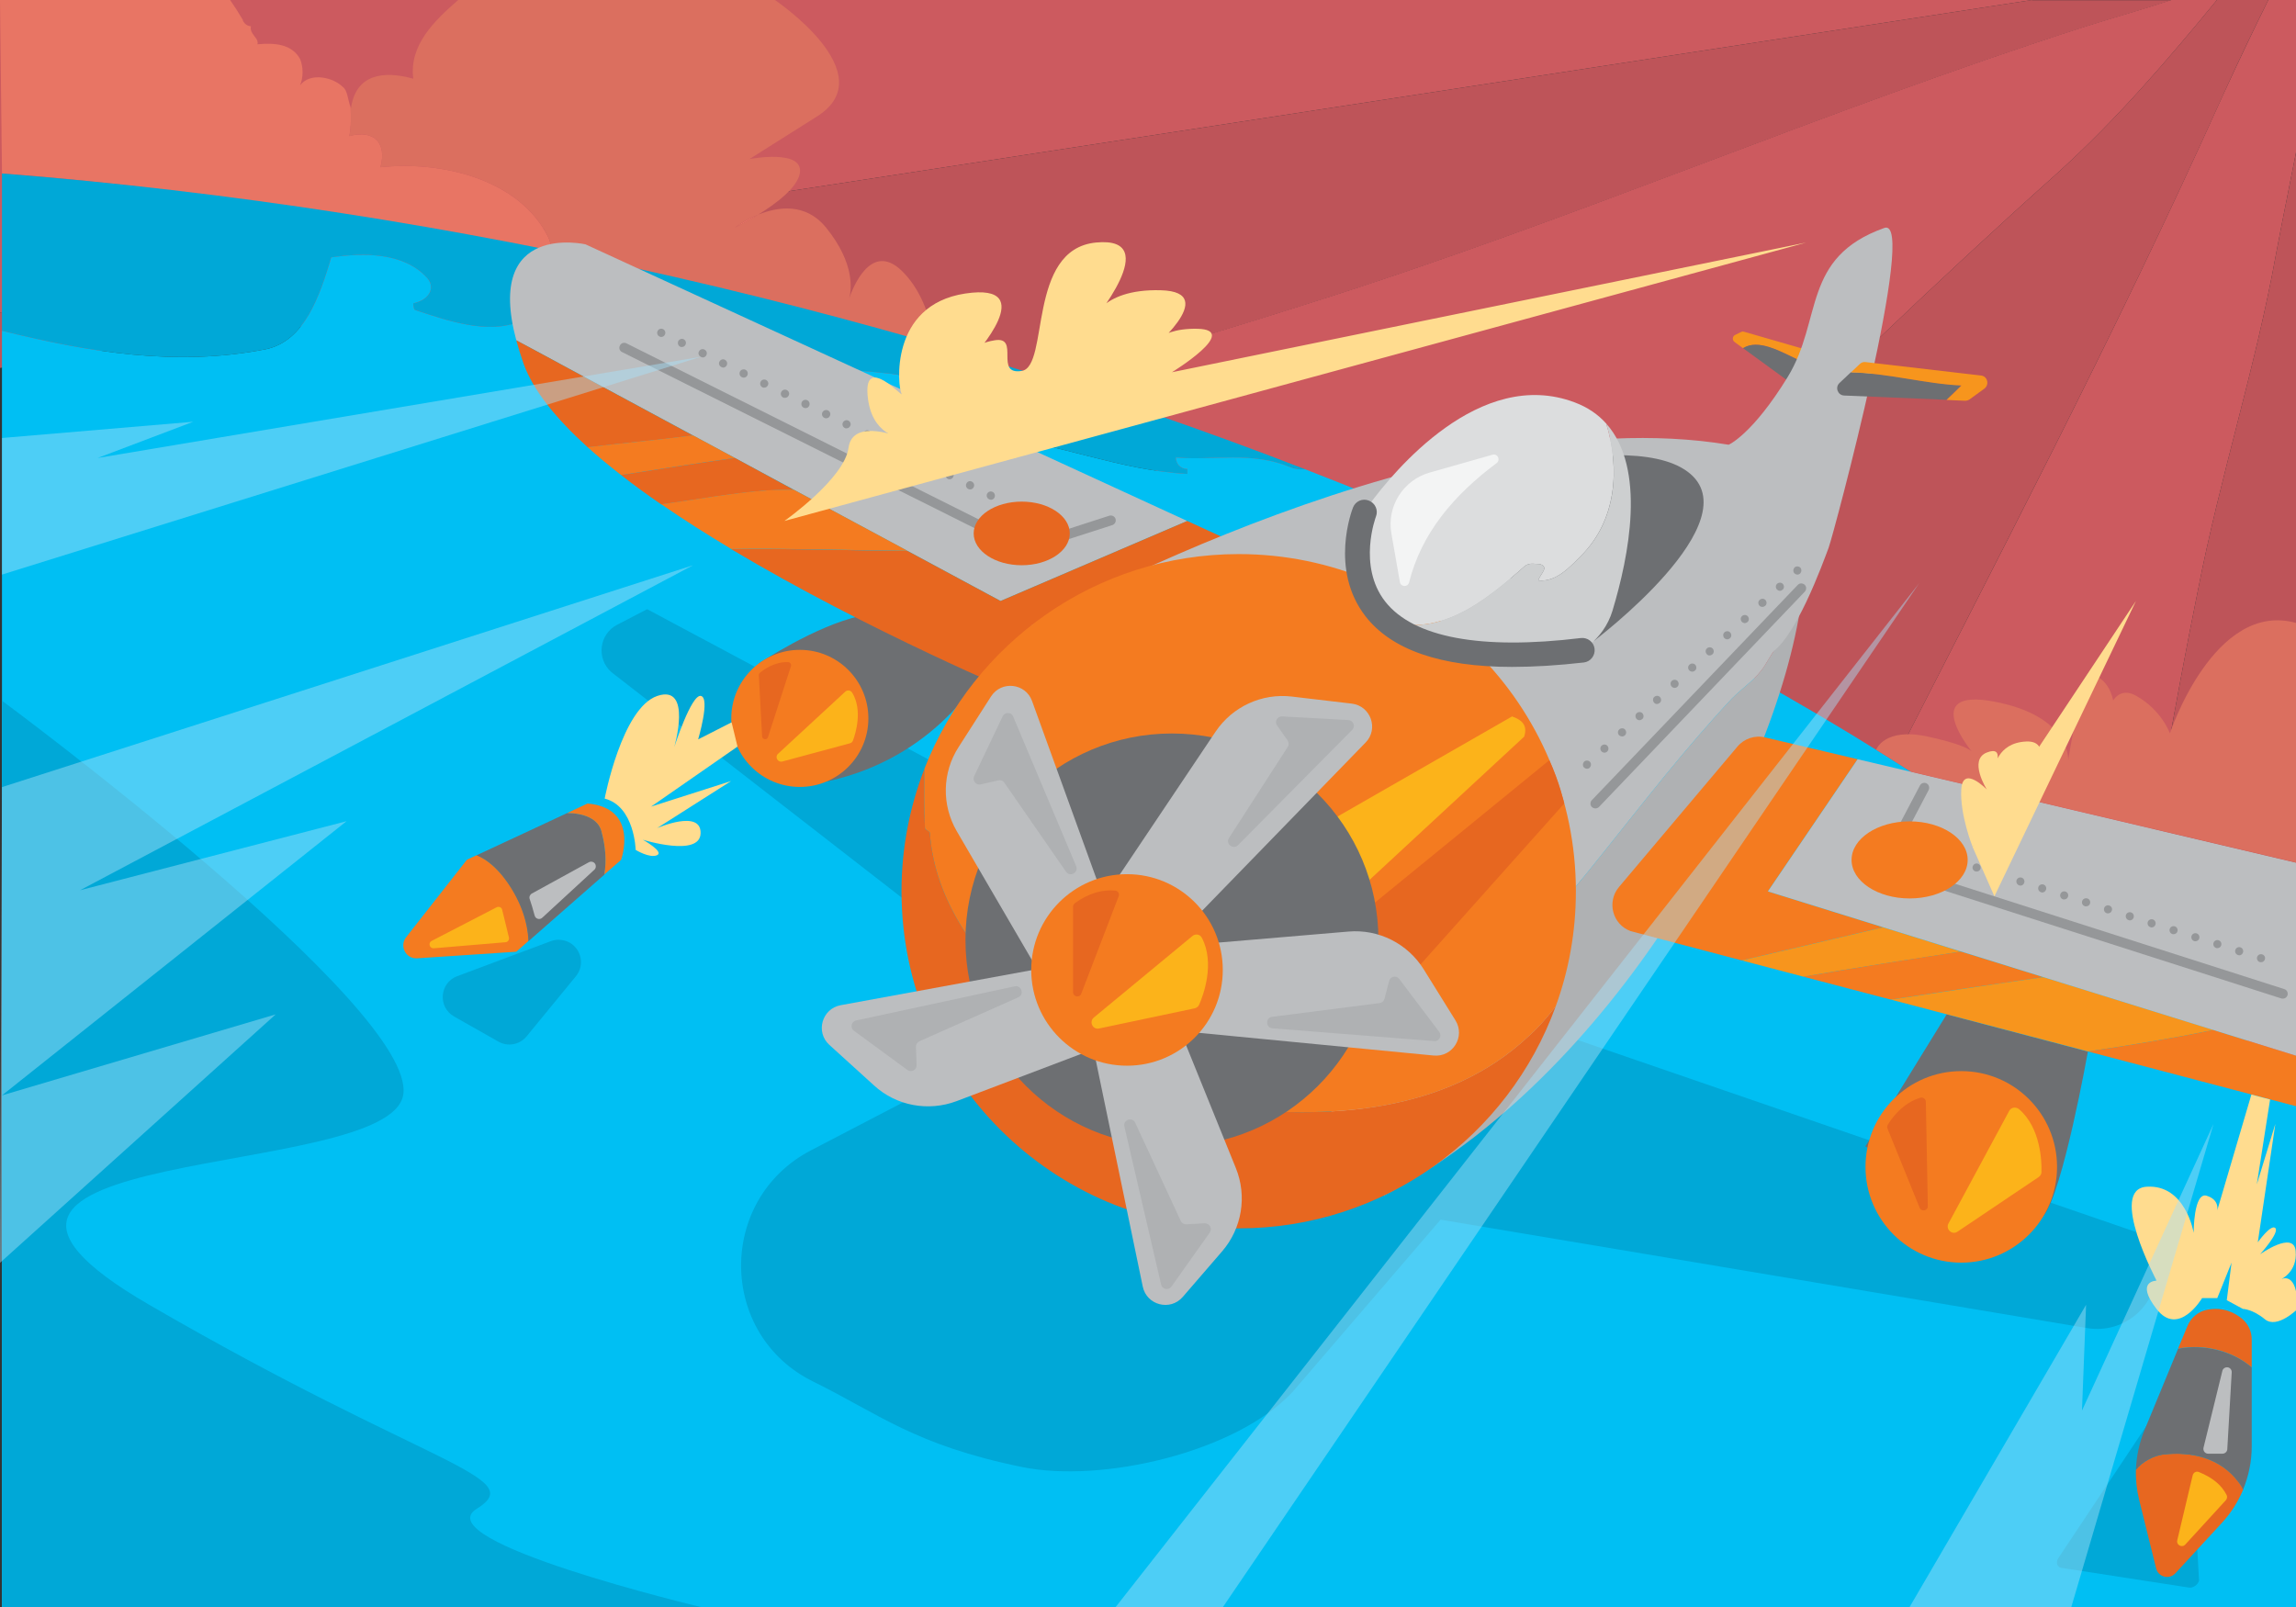 <?xml version="1.0" encoding="utf-8"?>
<!-- Generator: Adobe Illustrator 18.0.0, SVG Export Plug-In . SVG Version: 6.00 Build 0)  -->
<!DOCTYPE svg PUBLIC "-//W3C//DTD SVG 1.0//EN" "http://www.w3.org/TR/2001/REC-SVG-20010904/DTD/svg10.dtd">
<svg version="1.0" id="Layer_1" xmlns="http://www.w3.org/2000/svg" xmlns:xlink="http://www.w3.org/1999/xlink" x="0px" y="0px"
	 viewBox="0 0 1400 980" enable-background="new 0 0 1400 980" xml:space="preserve">
<rect x="0" y="0" width="1400" height="980" fill="#333333" stroke="none"/>
<g>
	<polygon fill="#CC5A5F" points="0,0 0,190.6 1239,0 	"/>
	<path fill="#BE5459" d="M1239,0L0,190.6v33.8c91.6-15.6,187.1-33.7,284.1-23.8c101.9,10.3,198.8,27.4,290.8,50
		c74.3-20.8,148.6-41.5,223.2-65.5c162-51,312-117,474-169c17.4-5.5,34.7-10.3,51.9-16H1239z"/>
</g>
<path fill="#BE5459" d="M1383.1,0h-31.3c-30,36.4-60.8,72.6-97.8,106c-76,68-145,135-218,207c-25.5,25.5-52.3,49.5-79.5,72.8
	c65.8,31,128.3,64.8,187.4,100.6c71.5-141,145.2-280.7,211.1-427.3C1364.1,39,1373.5,19.4,1383.1,0z"/>
<path fill="#CC5A5F" d="M1351.8,0h-27.9c-17.2,5.7-34.5,10.5-51.9,16c-162,52-312,118-474,169c-74.5,23.9-148.9,44.7-223.2,65.5
	c138.1,33.9,265.2,80.3,381.7,135.3c27.2-23.3,54-47.2,79.5-72.8c73-72,142-139,218-207C1291,72.6,1321.8,36.4,1351.8,0z"/>
<path fill="#CC5A5F" d="M1340,361c14-72,35-135,48-207c3.9-20.7,8.1-41,12-61V0h-16.9c-9.6,19.4-18.9,39-28.1,59
	c-65.9,146.7-139.5,286.4-211.1,427.3c55,33.3,107.2,68.3,156.6,104.5c1.2-10.6,1.1-21.2,3.4-31.8C1316,491,1326,430,1340,361z"/>
<path fill="#BE5459" d="M1400,93c-3.9,20.1-8.1,40.3-12,61c-13,72-34,135-48,207c-14,69-24,130-36,198c-2.3,10.6-2.3,21.2-3.4,31.8
	c34.5,25.2,67.6,51,99.4,77.2V93z"/>
<path fill="#E87564" d="M517.8,181.9c-0.2,0.7-0.4,1.1-0.4,1.1S517.6,182.6,517.8,181.9z"/>
<path fill="#E87564" d="M462.3,130.9c-8.3,3.4-14.2,7.9-14.2,7.9S454.6,135.7,462.3,130.9z"/>
<path fill="#E87564" d="M334,144c-18-35-65-46-102-42c4-15-4-23-19-19c1.2-5.8,1-11.7,0.8-17.5c-1.8-4.9-1.9-10.5-4.8-12.5
	c-6-6-20-9-26-1c2-5,2-11,0-16c-5-9-15-10-26-9c1-4-5-6-4-11c-3,0-5-3-5-4c-2.4-4.1-5-8.1-7.7-12H0l1.2,105.8
	c118.7,8.6,237,30,334.8,52C336.7,153,336.1,148.2,334,144z"/>
<path fill="#DB6F5F" d="M549.7,165c-18.7-17.9-29.8,10.8-31.9,16.9c-0.2,0.7-0.4,1.1-0.4,1.1s0.1-0.4,0.4-1.1
	c1.2-4.3,4.1-20.7-14.1-43.1c-12.5-15.4-29.5-12.7-41.4-7.9c-7.7,4.7-14.2,7.9-14.2,7.9s5.8-4.5,14.2-7.9
	c10.7-6.6,23.8-16.3,25.4-25.2C490.3,90.6,457,97,457,97s0,0,41.2-26S472.5,0,472.5,0H279.4c-14.1,12.3-30.1,27.3-27.4,48
	c-18-5-35-3-38,18c-0.1-0.2-0.1-0.3-0.2-0.5c0.2,5.8,0.4,11.7-0.8,17.5c15-4,23,4,19,19c37-4,84,7,102,42c2.1,4.2,2.7,9,2,13.8
	c137.9,31.1,235.1,63.6,235.1,63.6S570.6,185,549.7,165z"/>
<path fill="#00A8D7" d="M162,213c24-5,33-33,40-56c20-3,44-3,58,12c6,6,2,14-8,16c0,0,0,3,1,4c21,7,45,15,64,7c17-8,37-5,55-7
	c-3,18-40,11-52,25c-5,5,7,7,11,7c71,2,141-1,213,7c9,1,25,6,31,17c4,6,30-5,26,8c0,2-9,4-9,8c0,5,8,5,12,5c41,4,79,21,120,23
	c0-1,0-2,0-3c-4,0-7-3-7-7c23,2,46-4,70,6c2.6,1.1,5.7,1.3,8.9,1.2C555.3,192.8,278.1,127.4,1.2,105.8v95.9
	C53.7,214.7,107.5,223.7,162,213z"/>
<path fill="#00BFF3" d="M795.9,286.2c-3.2,0.1-6.2,0-8.9-1.2c-24-10-47-4-70-6c0,4,3,7,7,7c0,1,0,2,0,3c-41-2-79-19-120-23
	c-4,0-12,0-12-5c0-4,9-6,9-8c4-13-22-2-26-8c-6-11-22-16-31-17c-72-8-142-5-213-7c-4,0-16-2-11-7c12-14,49-7,52-25c-18,2-38-1-55,7
	c-19,8-43,0-64-7c-1-1-1-4-1-4c10-2,14-10,8-16c-14-15-38-15-58-12c-7,23-16,51-40,56c-54.5,10.7-108.3,1.7-160.8-11.3V980h1400V668
	C1273.6,521.2,1056.2,387.2,795.9,286.2z"/>
<path fill="#00A8D7" d="M1256.7,956.1l77.7,12c2.6,0.6,5.8-1.5,6.5-4.3l-6.9-118.4c0.3-1.2,0.1-2.4-0.6-3.2l0,0
	c-1.7-2.1-5.6-1.3-7.5,1.6l-70.9,106.5C1253.5,952.7,1254.3,955.5,1256.7,956.1z"/>
<path fill="#00A8D7" d="M1.2,427.3c0,0,252.8,186.9,244.7,240.2c-8.1,53.3-326.1,28.9-155.1,128.1s231.8,104.7,199.9,124.5
	S427.3,980,427.3,980H1.2V427.3z"/>
<path fill="#00A8D7" d="M347.1,574.7L347.1,574.7c7.5,4.1,9.5,14,4.1,20.6L321.1,632c-4.2,5.1-11.5,6.5-17.2,3.2l-27-15.3
	c-10.1-5.7-8.9-20.6,1.9-24.6l57.2-21.4C339.5,572.6,343.6,572.9,347.1,574.7z"/>
<path fill="#00A8D7" d="M496,842.6c39.5,19.4,61.5,38.6,127,52c49.2,10.1,130.9-9.1,165.2-45.8l0,0l90.2-105l394.8,66.2
	c22.1,3.4,42-13.7,42-36v-18.3L952.9,631.1l49.2-85.5l-39.3-9.3l-189,37.8L394.6,371.5l-18.3,9.5c-11,5.7-12.8,20.7-3.5,28.9
	l273.6,212.5l-151.9,79.1C437.1,731.4,437.8,814.1,496,842.6z"/>
<g>
	<path fill="#6D6F72" d="M462.7,404.6c0,0,34.4-23,62-29c28.4-6.2,72.8,36.2,72.8,36.2s-26.6,50.4-93.5,64.8L462.7,404.6z"/>
	<path fill="#6D6F72" d="M1137.4,699.1l49.6-80.5l86.1,22.7c0,0-15.3,86.1-27.1,100.2S1137.4,699.1,1137.4,699.1z"/>
	<g>
		<path fill="#BCBEC0" d="M723.9,317.7L357,149c0,0-61.7-14.1-42.2,58.5l295.3,159L723.9,317.7z"/>
		<path fill="#E76720" d="M314.8,207.5c1.2,4.5,2.7,9.2,4.5,14.4c5.9,16.4,20,33.6,39.1,50.9c21.4-2.6,42.9-4.4,64.2-7.2
			L314.8,207.5z"/>
		<path fill="#F47B20" d="M358.3,272.7c6.3,5.7,13.1,11.3,20.4,17c23.2-3.6,46.3-7.2,69.5-10.4l-25.6-13.8
			C401.3,268.3,379.8,270.2,358.3,272.7z"/>
		<path fill="#E76720" d="M448.2,279.3c-23.2,3.2-46.3,6.8-69.5,10.4c7.7,6,15.9,12,24.5,17.9c21.4-2.8,42.8-6.9,64.8-8.5
			c5.3-0.3,10.6-0.4,16-0.4L448.2,279.3z"/>
		<path fill="#F47B20" d="M484,298.6c-5.3,0-10.6,0.1-16,0.4c-22,1.6-43.4,5.7-64.8,8.5c13.5,9.3,28,18.5,42.7,27.3
			c35.8-0.5,71.8,0.8,107.5,1.1L484,298.6z"/>
		<path fill="#E76720" d="M755.3,332.1l-31.4-14.4l-113.8,48.8l-56.7-30.5c-35.8-0.3-71.7-1.6-107.5-1.1
			c84.1,50.3,178.1,89.5,178.1,89.5L755.3,332.1z"/>
	</g>
	<path fill="#F7951D" d="M1097,219.7l3.5-6.7l-37.1-10.7c-0.6-0.2-1.3-0.1-1.8,0.2l-3.5,1.7c-1.8,0.8-2,3.3-0.4,4.4l5.2,3.8
		C1072.2,206.5,1085.2,214.2,1097,219.7z"/>
	<path fill="#6D6F72" d="M1097,219.7c-11.8-5.6-24.8-13.2-34.2-7.4l27.7,20.2L1097,219.7z"/>
	<path fill="#AFB1B3" d="M1056,426c-57,61-98,127-159,184c-6,6-10,14-15,21c-18.9,23.5-41.2,40.1-65.5,54.4l27.1,43.8
		C982,657,1082.8,477.9,1098.4,366.5c-6.7,13.4-14.3,26.5-22.4,39.5C1071,414,1063,419,1056,426z"/>
	<path fill="#BCBEC0" d="M1062.7,272.8c-178.8-35.8-433.9,108.7-433.9,108.7l187.7,303.9c24.3-14.3,46.6-31,65.5-54.4
		c5-7,9-15,15-21c61-57,102-123,159-184c7-7,15-12,20-20c8.1-13,15.7-26.2,22.4-39.5C1105.5,315.9,1095.1,279.3,1062.7,272.8z"/>
	<path fill="#E76720" d="M932,632c-50,47-123,51-188,43c-46-5-86-28-119-62c-29-30-55-63-58-105c0-1-3-2-3-3
		c-0.6-12.1-0.5-24.1-0.3-36.2c-9,23.2-14,48.3-14,74.7c0,113.5,92,205.6,205.6,205.6c88.9,0,164.6-56.4,193.3-135.4
		C943.5,620.3,938.2,626.5,932,632z"/>
	<path fill="#F47B20" d="M564,505c0,1,3,2,3,3c3,42,29,75,58,105c33,34,73,57,119,62c65,8,138,4,188-43c6.2-5.5,11.5-11.7,16.6-18.3
		c8-21.9,12.3-45.5,12.3-70.2c0-113.5-92-205.6-205.6-205.6c-87.2,0-161.7,54.3-191.6,130.8C563.5,480.9,563.4,492.9,564,505z"/>
	<path fill="#E76720" d="M944.7,463.6l-117.2,95.7l-38.5,115.3L953.8,490C953.8,490,950.9,476.9,944.7,463.6z"/>
	<path fill="#FCB31A" d="M929.4,449.2l-101.8,94.3L805,504l117-67.1C927.5,438.9,931.7,441.8,929.4,449.2z"/>
	<path fill="#6D6F72" d="M972.1,390.7c0,0,97-73.1,57-103c-40-29.9-174.3,16-174.3,16L972.1,390.7z"/>
	<circle fill="#6D6F72" cx="714.6" cy="573.2" r="125.9"/>
	<g>
		<path fill="#BCBEC0" d="M677.3,541.5l63.9-95.3c10.3-15.3,28.3-23.6,46.6-21.4l36.5,4.3c11.5,1.4,16.5,15.4,8.4,23.7L729.2,559.3
			L677.3,541.5z"/>
		<path fill="#BCBEC0" d="M641.2,606l-57.8-99.1c-9.3-16-8.9-35.8,1.1-51.3l19.8-30.9c6.3-9.8,21.1-8.1,25,2.8l50.6,139.7L641.2,606
			z"/>
		<path fill="#BCBEC0" d="M707.8,577.8l114.4-9.7c18.4-1.6,36.1,7.3,45.9,23l19.4,31.2c6.1,9.9-1.7,22.5-13.3,21.4l-147.9-14.3
			L707.8,577.8z"/>
		<path fill="#BCBEC0" d="M710.5,606l43.1,106.4c6.9,17.1,3.7,36.7-8.4,50.7l-24,27.8c-7.6,8.8-22,5.1-24.4-6.3L666.6,639L710.5,606
			z"/>
		<path fill="#BCBEC0" d="M690.6,630.8l-107.3,40.7c-17.3,6.5-36.8,2.9-50.4-9.6l-27.2-24.7c-8.6-7.8-4.5-22.1,6.9-24.2l146.1-26.8
			L690.6,630.8z"/>
	</g>
	<circle fill="#F47B20" cx="687.2" cy="591.5" r="58.4"/>
	<path fill="#FCB31A" d="M727.1,570.8L667,620.5c-3.1,2.6-0.7,7.6,3.2,6.7l58.3-12.3c1.2-0.3,2.2-1.1,2.7-2.2
		c2.6-5.9,9.7-25.2,1.7-40.7C731.9,569.8,729,569.2,727.1,570.8z"/>
	<path fill="#E76720" d="M682.1,546.6l-22.8,59.4c-1,2.7-5,1.9-5-0.9v-52.1c0-0.8,0.4-1.6,1-2.1c3.1-2.4,12.9-8.9,24.6-7.8
		C681.7,543.2,682.8,545,682.1,546.6z"/>
	<circle fill="#F47B20" cx="1195.9" cy="711.6" r="58.4"/>
	<path fill="#FCB31A" d="M1225.1,677.5l-37,68.6c-1.9,3.5,2.2,7.3,5.5,5l49.5-33.3c1-0.7,1.7-1.8,1.7-3.1c0.2-6.5-0.5-27-13.7-38.3
		C1229.1,674.8,1226.2,675.3,1225.1,677.5z"/>
	<path fill="#E76720" d="M1174.3,671.9l1.2,63.6c0.1,2.9-3.9,3.7-5,1l-19.6-48.3c-0.3-0.8-0.2-1.6,0.2-2.3c2-3.3,8.6-13.1,19.9-16.5
		C1172.6,669,1174.3,670.2,1174.3,671.9z"/>
	<circle fill="#F47B20" cx="487.7" cy="438.1" r="41.8"/>
	<path fill="#FCB31A" d="M515.4,421.8l-41,37.9c-2.1,1.9-0.2,5.4,2.6,4.7l41.2-11.1c0.9-0.2,1.6-0.9,1.9-1.7
		c1.6-4.3,6-18.4-0.4-29.1C518.7,420.9,516.7,420.6,515.4,421.8z"/>
	<path fill="#E76720" d="M482.3,406.2l-14,43.3c-0.6,2-3.5,1.6-3.6-0.5l-2-37.2c0-0.6,0.2-1.1,0.7-1.5c2.1-1.8,8.9-6.9,17.3-6.5
		C481.8,403.9,482.7,405.1,482.3,406.2z"/>
	<g>
		<path fill="#F47B20" d="M1078,543.6l54.7-80.6l-56.4-13.3c-6.2-1.5-12.8,0.7-16.9,5.6l-72.2,85.6c-7.6,9-4,22.8,7,26.9l67.8,17.9
			c28.8-6.7,57.5-13.4,86.3-20.2L1078,543.6z"/>
		<path fill="#F7951D" d="M1062,585.7l37.6,9.9c32-5.4,64.1-10.4,96.2-15.3l-47.5-14.8C1119.6,572.3,1090.8,579,1062,585.7z"/>
		<path fill="#F47B20" d="M1099.6,595.6l53.3,14c30.9-4.7,61.9-9.3,93.1-13.7l-50.2-15.6C1163.7,585.1,1131.6,590.2,1099.6,595.6z"
			/>
		<path fill="#F7951D" d="M1246.1,595.9c-31.3,4.4-62.2,9.1-93.1,13.7l120.2,31.6c25.3-3.7,50.6-7.8,76.6-13.1L1246.1,595.9z"/>
		<path fill="#F47B20" d="M1400,643.8l-50.3-15.7c-25.9,5.3-51.3,9.4-76.6,13.1l126.9,33.4V643.8z"/>
		<polygon fill="#BCBEC0" points="1132.7,463 1078,543.6 1400,643.8 1400,526.1 		"/>
	</g>
	<path fill="#AFB1B3" d="M781.8,436.9l40.4,2.2c3,0.2,4.5,3.8,2.3,6l-69.6,70.3c-3,3-7.8-0.8-5.5-4.4l35.8-55.5
		c0.8-1.2,0.7-2.8-0.1-4l-6.4-9.1C777,440,778.8,436.7,781.8,436.9z"/>
	<path fill="#AFB1B3" d="M594,473.3l17.4-36.5c1.3-2.7,5.3-2.7,6.4,0.2l38.4,91.2c1.6,3.9-3.7,6.9-6.2,3.4l-37.6-54.3
		c-0.8-1.2-2.3-1.8-3.7-1.4l-10.9,2.5C595.1,478.9,592.7,475.9,594,473.3z"/>
	<path fill="#AFB1B3" d="M553.3,652.5l-32.6-23.9c-2.5-1.8-1.6-5.7,1.3-6.3l96.7-20.8c4.1-0.9,6.1,5,2.2,6.7L560.6,635
		c-1.3,0.6-2.1,1.9-2.1,3.4l0.4,11.1C559,652.5,555.7,654.2,553.3,652.5z"/>
	<path fill="#AFB1B3" d="M853.2,597l24.4,32.3c1.8,2.4-0.1,5.9-3.1,5.6l-98.6-7.8c-4.2-0.3-4.4-6.5-0.2-7l65.5-8.4
		c1.4-0.2,2.6-1.2,3-2.6l2.8-10.8C847.7,595.4,851.4,594.6,853.2,597z"/>
	<path fill="#AFB1B3" d="M737.7,751.6l-23.4,33c-1.8,2.5-5.6,1.7-6.3-1.2L685.6,687c-1-4.1,4.9-6.1,6.6-2.3l27.8,59.9
		c0.6,1.3,1.9,2.1,3.4,2l11.1-0.6C737.5,745.9,739.4,749.2,737.7,751.6z"/>
	<path fill="#DCDDDE" d="M930,345c3-2,6-1,9-1c6,2,0,6-1,10c11,1,19-8,26-15c21.6-21.6,23.9-53,15.4-80.7
		c-4.9-5.5-11.2-9.9-19.2-12.9c-57.9-21.9-110.5,42.2-125.4,62.5c-3,4.2-5.3,8.8-6.7,13.8c-3.3,12.1-3.7,22.5-1.9,31.3
		c0.9,0,1.9,0,2.8,0c-0.6,2.9-0.6,5.9,0,8.8c2.3,5.4,5.7,10.1,9.8,14.2c0.7,0.4,1.5,0.7,2.3,1C876,391,905,367,930,345z"/>
	<path fill="#CDCFD0" d="M979.4,258.3c8.5,27.8,6.3,59.1-15.4,80.7c-7,7-15,16-26,15c1-4,7-8,1-10c-3,0-6-1-9,1c-25,22-54,46-89,32
		c-0.8-0.3-1.5-0.6-2.3-1c23.6,23.8,72.6,27.2,104.5,26.7c18.4-0.3,34.6-12.5,40-30.2C993.2,339.4,1004,285.8,979.4,258.3z"/>
	<path fill="#DCDDDE" d="M829,353c-0.9,0-1.9,0-2.8,0c0.7,3.1,1.6,6,2.8,8.8C828.4,358.9,828.4,355.9,829,353z"/>
	<g>
		<path fill="#959799" d="M1392,609c-0.3,0-0.6,0-0.9-0.1L1144,529.8l26.7-50.8c0.8-1.5,2.6-2,4-1.3c1.5,0.8,2,2.6,1.3,4.1
			l-23.4,44.5l240.3,76.9c1.6,0.5,2.4,2.2,1.9,3.8C1394.4,608.2,1393.3,609,1392,609z"/>
	</g>
	<path fill="#F3F4F4" d="M853.6,355l-5.2-29.7c-2.9-16.5,7.2-32.5,23.3-37.1l38.4-10.9c3.1-0.9,5,3.2,2.5,5.1
		c-26.6,19.8-46,43.2-53.4,72.8C858.4,358.2,854.1,358,853.6,355z"/>
	<path fill="#F47B20" d="M980,533"/>
	<g>
		<path fill="#6D6F72" d="M922,406.7c-43.5,0-73.5-10.4-89.4-30.9c-22.1-28.5-8.2-64.8-7.6-66.3c1.5-3.9,5.9-5.8,9.7-4.2
			c3.9,1.5,5.8,5.9,4.3,9.7l0,0c-0.1,0.3-11.3,30.1,5.6,51.8c17.2,22,58.4,29.7,119.3,22.3c4.1-0.5,7.9,2.4,8.4,6.5
			s-2.4,7.9-6.5,8.4C949.9,405.8,935.3,406.7,922,406.7z"/>
	</g>
	<path fill="#BCBEC0" d="M1054.1,271.2c0,0,14.4-6.2,35.9-41.2s8.4-73,59-91c20.9-7.4-31,187.2-34,195.1c-3,7.9-21,58.4-37,65.1
		C1062,406,1054.1,271.2,1054.1,271.2z"/>
	<path fill="#6D6F72" d="M1128.6,227l-7,6.6c-2.8,2.7-1,7.4,2.8,7.6l62.4,2.6c3.1-2.8,6.1-5.8,9.1-8.8
		C1173.8,234,1151.7,227.5,1128.6,227z"/>
	<path fill="#F7951D" d="M1207.9,229l-70.4-8.2c-1.3-0.2-2.6,0.3-3.5,1.2l-5.4,5.1c23.1,0.5,45.2,7,67.4,8c-3,3-6.1,6-9.1,8.8
		l11.3,0.5c1,0,1.9-0.3,2.7-0.8l9.1-6.6C1213.2,234.5,1211.9,229.4,1207.9,229z"/>
	<ellipse fill="#F47B20" cx="1164.4" cy="524.4" rx="35.4" ry="23.5"/>
	<path fill="#E76720" d="M1319,887c-5.5,0.7-12.5,4.2-16.6,9.3c-0.2,6.2,0.5,12.4,2,18.5l10.3,41.6c1.3,5.4,8.1,7.1,11.8,3
		l28.4-30.8c5.5-6,9.8-12.8,12.9-20.2c-0.7-1.6-1.6-3.1-2.7-4.5C1354,889,1336,885,1319,887z"/>
	<path fill="#6D6F72" d="M1328.1,822.5l-20.5,49.7c-3.2,7.7-4.9,15.9-5.2,24.1c4.1-5.1,11-8.6,16.6-9.3c17-2,35,2,46,17
		c1.2,1.4,2.1,2.9,2.7,4.5c3.4-8.3,5.3-17.2,5.3-26.3v-48.4C1361.1,823.8,1344,819.5,1328.1,822.5z"/>
	<path fill="#E76720" d="M1367.1,804.2c-4.5-3.7-11.5-7.3-21.1-5.5c-5.5,1-10.1,4.8-12.2,10l-5.7,13.7c15.9-3,33,1.3,44.9,11.4
		v-16.9C1373,812,1370.9,807.4,1367.1,804.2z"/>
	<path fill="#F47B20" d="M290.7,521.5l-6,2.8l-37.1,47.3c-4.2,5.4-0.1,13.3,6.8,12.8l60.4-4l7.5-6.6c-0.4-13.3-5.9-26.8-14.3-37.9
		C303.6,530.1,297.5,524.2,290.7,521.5z"/>
	<path fill="#6D6F72" d="M367,508c-1.7-9.3-11.9-12.1-21.1-12.2l-55.3,25.8c6.9,2.7,12.9,8.6,17.3,14.5
		c8.3,11.1,13.9,24.6,14.3,37.9l46.3-40.6C369.9,525,369.2,516.4,367,508z"/>
	<path fill="#F47B20" d="M358.3,490l-12.4,5.8c9.2,0.1,19.4,3,21.1,12.2c2.2,8.4,2.9,17,1.5,25.3l10.2-8.9
		C378.7,524.4,390.1,492.9,358.3,490z"/>
	<path fill="#FCB31A" d="M302.8,553.3l-39.6,20.5c-2.3,1.2-1.3,4.7,1.3,4.5l43.7-3.7c1.5-0.1,2.5-1.5,2.1-3l-4.1-16.8
		C305.9,553.3,304.2,552.6,302.8,553.3z"/>
	<path fill="#FCB31A" d="M1337,899.7l-9.4,39.6c-0.7,2.9,2.9,4.8,4.9,2.6l24.7-27c0.8-0.9,1-2.2,0.5-3.2c-3.1-6.1-8.7-10.7-16.9-14
		C1339.2,897,1337.4,898,1337,899.7z"/>
	<g>
		<path fill="#959799" d="M624.9,337.4L379.3,214.7c-1.5-0.7-2.1-2.5-1.3-4c0.7-1.5,2.5-2.1,4-1.3l243.3,121.6l51.1-16.5
			c1.6-0.5,3.3,0.4,3.8,1.9c0.5,1.6-0.4,3.3-1.9,3.8L624.9,337.4z"/>
	</g>
	<path fill="#BCBEC0" d="M1355.1,836l-11.5,46.9c-0.4,1.8,0.9,3.6,2.8,3.6h8.8c1.5,0,2.8-1.2,2.9-2.7l2.7-46.9
		c0.1-1.7-1.2-3.1-2.9-3.1l0,0C1356.6,833.8,1355.4,834.7,1355.1,836z"/>
	<path fill="#BCBEC0" d="M359.1,525.8l-34.8,19.1c-1.2,0.7-1.8,2.1-1.3,3.4c0.8,2.4,2.1,6.4,3,10c0.5,2.1,3.1,2.8,4.6,1.4l31.8-29.3
		c0.6-0.5,0.9-1.3,0.9-2.1v0C363.3,526.1,361,524.8,359.1,525.8z"/>
	<g>
		<path fill="#959799" d="M972.8,493c-0.7,0-1.5-0.3-2.1-0.8c-1.2-1.1-1.2-3-0.1-4.2l125.6-131.3c1.1-1.2,3-1.2,4.2-0.1
			c1.2,1.1,1.2,3,0.1,4.2L975,492.1C974.4,492.7,973.6,493,972.8,493z"/>
	</g>
	<g>
		<g>
			<path fill="#959799" d="M967.7,468.8c-0.7,0-1.3-0.3-1.8-0.7c-0.5-0.5-0.7-1.1-0.7-1.8c0-0.7,0.3-1.3,0.7-1.8
				c0.9-0.9,2.6-0.9,3.5,0c0.5,0.5,0.7,1.1,0.7,1.8c0,0.7-0.3,1.3-0.7,1.8C969,468.6,968.3,468.8,967.7,468.8z"/>
		</g>
		<g>
			<path fill="#959799" d="M976.5,458.2c-0.9-1-0.9-2.6,0.1-3.5l0,0c1-0.9,2.6-0.9,3.5,0.1l0,0c0.9,1,0.9,2.6-0.1,3.5l0,0
				c-0.5,0.5-1.1,0.7-1.7,0.7l0,0C977.7,459,977,458.7,976.5,458.2z M987.2,448.3c-0.9-1-0.9-2.6,0.2-3.5l0,0c1-0.9,2.6-0.9,3.5,0.1
				l0,0c0.9,1,0.9,2.6-0.1,3.5l0,0c-0.5,0.5-1.1,0.7-1.7,0.7l0,0C988.4,449.1,987.7,448.8,987.2,448.3z M997.9,438.4
				c-0.9-1-0.9-2.6,0.1-3.5l0,0c1-0.9,2.6-0.9,3.5,0.1l0,0c0.9,1,0.9,2.6-0.1,3.5l0,0c-0.5,0.4-1.1,0.7-1.7,0.7l0,0
				C999.1,439.2,998.4,439,997.9,438.4z M1008.6,428.5c-0.9-1-0.9-2.6,0.1-3.5l0,0c1-0.9,2.6-0.9,3.5,0.1l0,0c0.9,1,0.9,2.6-0.1,3.5
				l0,0c-0.5,0.4-1.1,0.7-1.7,0.7l0,0C1009.8,429.4,1009.1,429.1,1008.6,428.5z M1019.3,418.7c-0.9-1-0.9-2.6,0.1-3.5l0,0
				c1-0.9,2.6-0.9,3.5,0.1l0,0c0.9,1,0.9,2.6-0.1,3.5l0,0c-0.5,0.5-1.1,0.7-1.7,0.7l0,0C1020.5,419.5,1019.8,419.2,1019.3,418.7z
				 M1030,408.8c-0.9-1-0.9-2.6,0.2-3.5l0,0c1-0.9,2.6-0.9,3.5,0.1l0,0c0.9,1,0.9,2.6-0.1,3.5l0,0c-0.5,0.4-1.1,0.7-1.7,0.7l0,0
				C1031.2,409.6,1030.5,409.3,1030,408.8z M1040.7,398.9c-0.9-1-0.9-2.6,0.1-3.5l0,0c1-0.9,2.6-0.9,3.5,0.1l0,0
				c0.9,1,0.9,2.6-0.1,3.5l0,0c-0.5,0.4-1.1,0.7-1.7,0.7l0,0C1041.9,399.8,1041.2,399.5,1040.7,398.9z M1051.4,389.1
				c-0.9-1-0.9-2.6,0.1-3.5l0,0c1-0.9,2.6-0.9,3.5,0.1l0,0c0.9,1,0.9,2.6-0.1,3.5l0,0c-0.5,0.4-1.1,0.7-1.7,0.7l0,0
				C1052.6,389.9,1051.9,389.6,1051.4,389.1z M1062.1,379.2c-0.9-1-0.9-2.6,0.1-3.5l0,0c1-0.9,2.6-0.9,3.5,0.1l0,0
				c0.9,1,0.9,2.6-0.1,3.5l0,0c-0.5,0.4-1.1,0.7-1.7,0.7l0,0C1063.3,380,1062.6,379.7,1062.1,379.2z M1072.8,369.3
				c-0.9-1-0.9-2.6,0.2-3.5l0,0c1-0.9,2.6-0.9,3.5,0.1l0,0c0.9,1,0.9,2.6-0.1,3.5l0,0c-0.5,0.4-1.1,0.7-1.7,0.7l0,0
				C1074,370.1,1073.3,369.9,1072.8,369.3z M1083.5,359.5c-0.9-1-0.9-2.6,0.1-3.5l0,0c1-0.9,2.6-0.9,3.5,0.1l0,0
				c0.9,1,0.9,2.6-0.1,3.5l0,0c-0.5,0.4-1.1,0.7-1.7,0.7l0,0C1084.7,360.3,1084,360,1083.5,359.5z"/>
		</g>
		<g>
			<path fill="#959799" d="M1096,350.4c-0.7,0-1.3-0.3-1.8-0.7c-0.5-0.5-0.7-1.1-0.7-1.8c0-0.7,0.3-1.3,0.7-1.8
				c0.9-0.9,2.6-0.9,3.5,0c0.5,0.5,0.7,1.1,0.7,1.8c0,0.7-0.3,1.3-0.7,1.8C1097.3,350.1,1096.7,350.4,1096,350.4z"/>
		</g>
	</g>
	<ellipse fill="#E76720" cx="623" cy="325.3" rx="29.3" ry="19.4"/>
	<g>
		<path fill="#959799" d="M1377.9,586.7c-1.3-0.4-2-1.8-1.6-3.1l0,0c0.4-1.3,1.8-2,3.1-1.6l0,0c1.3,0.4,2.1,1.8,1.6,3.1l0,0
			c-0.3,1.1-1.3,1.7-2.4,1.7l0,0C1378.4,586.8,1378.2,586.7,1377.9,586.7z M1364.6,582.4c-1.3-0.4-2-1.8-1.6-3.1l0,0
			c0.4-1.3,1.8-2,3.1-1.6l0,0c1.3,0.4,2,1.8,1.6,3.1l0,0c-0.3,1.1-1.3,1.8-2.4,1.8l0,0C1365.1,582.5,1364.8,582.5,1364.6,582.4z
			 M1351.3,578.1c-1.3-0.4-2-1.8-1.6-3.1l0,0c0.4-1.3,1.8-2,3.1-1.6l0,0c1.3,0.4,2,1.8,1.6,3.1l0,0c-0.3,1.1-1.3,1.7-2.4,1.7l0,0
			C1351.8,578.3,1351.5,578.2,1351.3,578.1z M1337.9,573.9c-1.3-0.4-2-1.8-1.6-3.1l0,0c0.4-1.3,1.8-2,3.1-1.6l0,0
			c1.3,0.4,2,1.8,1.6,3.1l0,0c-0.3,1.1-1.3,1.7-2.4,1.7l0,0C1338.4,574,1338.2,574,1337.9,573.9z M1324.6,569.6
			c-1.3-0.4-2-1.8-1.6-3.1l0,0c0.4-1.3,1.8-2,3.1-1.6l0,0c1.3,0.4,2,1.8,1.6,3.1l0,0c-0.3,1.1-1.3,1.7-2.4,1.7l0,0
			C1325.1,569.8,1324.8,569.7,1324.6,569.6z M1311.2,565.4c-1.3-0.4-2-1.8-1.6-3.1l0,0c0.4-1.3,1.8-2,3.1-1.6l0,0
			c1.3,0.4,2,1.8,1.6,3.1l0,0c-0.3,1.1-1.3,1.8-2.4,1.8l0,0C1311.7,565.5,1311.5,565.5,1311.2,565.4z M1297.9,561.1
			c-1.3-0.4-2-1.8-1.6-3.1l0,0c0.4-1.3,1.8-2,3.1-1.6l0,0c1.3,0.4,2,1.8,1.6,3.1l0,0c-0.3,1.1-1.3,1.8-2.4,1.8l0,0
			C1298.4,561.3,1298.1,561.2,1297.9,561.1z M1284.6,556.9c-1.3-0.4-2-1.8-1.6-3.1l0,0c0.4-1.3,1.8-2,3.1-1.6l0,0
			c1.3,0.4,2.1,1.8,1.6,3.1l0,0c-0.3,1.1-1.3,1.7-2.4,1.7l0,0C1285.1,557,1284.8,557,1284.6,556.9z M1271.2,552.6
			c-1.3-0.4-2-1.8-1.6-3.1l0,0c0.4-1.3,1.8-2,3.2-1.6l0,0c1.3,0.4,2,1.8,1.6,3.1l0,0c-0.3,1.1-1.3,1.7-2.4,1.7l0,0
			C1271.7,552.8,1271.5,552.7,1271.2,552.6z M1257.9,548.4c-1.3-0.4-2-1.8-1.6-3.1l0,0c0.4-1.3,1.8-2,3.1-1.6l0,0
			c1.3,0.4,2,1.8,1.6,3.1l0,0c-0.3,1.1-1.3,1.7-2.4,1.7l0,0C1258.4,548.5,1258.1,548.5,1257.9,548.4z M1244.5,544.1
			c-1.3-0.4-2-1.8-1.6-3.1l0,0c0.4-1.3,1.8-2,3.1-1.6l0,0c1.3,0.4,2,1.8,1.6,3.1l0,0c-0.3,1.1-1.3,1.8-2.4,1.8l0,0
			C1245,544.3,1244.8,544.2,1244.5,544.1z M1231.2,539.9c-1.3-0.4-2-1.8-1.6-3.1l0,0c0.4-1.3,1.8-2,3.1-1.6l0,0
			c1.3,0.4,2,1.8,1.6,3.1l0,0c-0.3,1.1-1.3,1.8-2.4,1.8l0,0C1231.7,540,1231.5,540,1231.2,539.9z M1217.9,535.6
			c-1.3-0.4-2-1.8-1.6-3.1l0,0c0.4-1.3,1.8-2,3.1-1.6l0,0c1.3,0.4,2,1.8,1.6,3.1l0,0c-0.3,1.1-1.3,1.7-2.4,1.7l0,0
			C1218.4,535.8,1218.1,535.7,1217.9,535.6z M1204.5,531.4c-1.3-0.4-2.1-1.8-1.6-3.1l0,0c0.4-1.3,1.8-2,3.1-1.6l0,0
			c1.3,0.4,2,1.8,1.6,3.1l0,0c-0.3,1.1-1.3,1.7-2.4,1.7l0,0C1205,531.5,1204.8,531.5,1204.5,531.4z"/>
	</g>
	<g>
		<path fill="#959799" d="M603,304.4c-1.2-0.6-1.7-2.1-1.1-3.3l0,0c0.6-1.2,2.1-1.8,3.4-1.1l0,0c1.2,0.6,1.7,2.1,1.1,3.4l0,0
			c-0.4,0.9-1.3,1.4-2.2,1.4l0,0C603.7,304.7,603.3,304.6,603,304.4z M590.4,298.2c-1.2-0.6-1.8-2.1-1.1-3.4l0,0
			c0.6-1.2,2.1-1.8,3.3-1.1l0,0c1.2,0.6,1.8,2.1,1.1,3.4l0,0c-0.4,0.9-1.3,1.4-2.2,1.4l0,0C591.2,298.5,590.8,298.4,590.4,298.2z
			 M577.9,292c-1.2-0.6-1.8-2.1-1.1-3.4l0,0c0.6-1.2,2.1-1.7,3.3-1.1l0,0c1.2,0.6,1.8,2.1,1.1,3.4l0,0c-0.4,0.9-1.3,1.4-2.3,1.4l0,0
			C578.6,292.3,578.2,292.2,577.9,292z M565.3,285.8c-1.2-0.6-1.7-2.1-1.1-3.4l0,0c0.6-1.2,2.1-1.7,3.4-1.1l0,0
			c1.2,0.6,1.7,2.1,1.1,3.4l0,0c-0.4,0.9-1.3,1.4-2.2,1.4l0,0C566.1,286.1,565.7,286,565.3,285.8z M552.8,279.6
			c-1.2-0.6-1.7-2.1-1.1-3.3l0,0c0.6-1.2,2.1-1.8,3.3-1.1l0,0c1.2,0.6,1.8,2.1,1.1,3.4l0,0c-0.4,0.9-1.3,1.4-2.2,1.4l0,0
			C553.5,279.9,553.1,279.8,552.8,279.6z M540.2,273.4c-1.2-0.6-1.8-2.1-1.1-3.4l0,0c0.6-1.2,2.1-1.8,3.4-1.1l0,0
			c1.2,0.6,1.8,2.1,1.1,3.4l0,0c-0.4,0.9-1.3,1.4-2.2,1.4l0,0C541,273.7,540.6,273.6,540.2,273.4z M527.7,267.2
			c-1.2-0.6-1.7-2.1-1.1-3.4l0,0c0.6-1.2,2.1-1.8,3.3-1.1l0,0c1.2,0.6,1.7,2.1,1.1,3.3l0,0c-0.4,0.9-1.3,1.4-2.2,1.4l0,0
			C528.4,267.5,528,267.4,527.7,267.2z M515.1,261c-1.2-0.6-1.8-2.1-1.1-3.4l0,0c0.6-1.2,2.1-1.7,3.3-1.1l0,0
			c1.2,0.6,1.8,2.1,1.1,3.3l0,0c-0.4,0.9-1.3,1.4-2.2,1.4l0,0C515.8,261.3,515.5,261.2,515.1,261z M502.6,254.8
			c-1.2-0.6-1.8-2.1-1.1-3.4l0,0c0.6-1.2,2.1-1.7,3.4-1.1l0,0c1.2,0.6,1.8,2.1,1.1,3.4l0,0c-0.4,0.9-1.3,1.4-2.3,1.4l0,0
			C503.3,255.1,502.9,255,502.6,254.8z M490,248.6c-1.2-0.6-1.7-2.1-1.1-3.4l0,0c0.6-1.2,2.1-1.8,3.4-1.1l0,0
			c1.2,0.6,1.7,2.1,1.1,3.4l0,0c-0.4,0.9-1.3,1.4-2.2,1.4l0,0C490.8,248.9,490.4,248.8,490,248.6z M477.5,242.4
			c-1.2-0.6-1.8-2.1-1.1-3.4l0,0c0.6-1.2,2.1-1.8,3.4-1.1l0,0c1.2,0.6,1.8,2.1,1.1,3.3l0,0c-0.4,0.9-1.3,1.4-2.2,1.4l0,0
			C478.2,242.7,477.8,242.6,477.5,242.4z M464.9,236.2c-1.2-0.6-1.8-2.1-1.1-3.4l0,0c0.6-1.2,2.1-1.7,3.3-1.1l0,0
			c1.2,0.6,1.8,2.1,1.1,3.3l0,0c-0.4,0.9-1.3,1.4-2.2,1.4l0,0C465.6,236.5,465.3,236.4,464.9,236.2z M452.3,230
			c-1.2-0.6-1.7-2.1-1.1-3.4l0,0c0.6-1.2,2.1-1.7,3.4-1.1l0,0c1.2,0.6,1.7,2.1,1.1,3.4l0,0c-0.4,0.9-1.3,1.4-2.2,1.4l0,0
			C453.1,230.3,452.7,230.2,452.3,230z M439.8,223.8c-1.2-0.6-1.8-2.1-1.1-3.3l0,0c0.6-1.2,2.1-1.8,3.3-1.1l0,0
			c1.2,0.6,1.8,2.1,1.1,3.4l0,0c-0.4,0.9-1.3,1.4-2.3,1.4l0,0C440.5,224.1,440.2,224,439.8,223.8z M427.3,217.6
			c-1.2-0.6-1.8-2.1-1.1-3.3l0,0c0.6-1.2,2.1-1.8,3.4-1.1l0,0c1.2,0.6,1.8,2.1,1.1,3.4l0,0c-0.4,0.9-1.3,1.4-2.2,1.4l0,0
			C428,217.9,427.6,217.8,427.3,217.6z M414.7,211.4c-1.2-0.6-1.7-2.1-1.1-3.4l0,0c0.6-1.2,2.1-1.7,3.3-1.1l0,0
			c1.2,0.6,1.7,2.1,1.1,3.3l0,0c-0.4,0.9-1.3,1.4-2.2,1.4l0,0C415.4,211.7,415,211.6,414.7,211.4z M402.1,205.2
			c-1.2-0.6-1.8-2.1-1.1-3.4l0,0c0.6-1.2,2.1-1.7,3.3-1.1l0,0c1.2,0.6,1.8,2.1,1.1,3.4l0,0c-0.4,0.9-1.3,1.4-2.3,1.4l0,0
			C402.9,205.5,402.5,205.4,402.1,205.2z"/>
	</g>
	<path fill="#FFDC8F" d="M368.7,487c0,0,10.5-55.3,32.1-62.6s10.3,31.3,10.3,31.3s10.5-32.6,16.3-31.3s-1.7,26.5-1.7,26.5l20.4-10.4
		l3.6,14.8L397,491.9l48.8-15.6L400.7,505c0,0,26.8-11.7,26.5,3.1c-0.3,14.9-35.2,4-35.2,4s13.1,7.3,8.7,9.4s-13.1-3.2-13.1-3.2
		S387,491.7,368.7,487z"/>
	<path fill="#FFDC8F" d="M1342.7,791.7c0,0-14.3,23.9-27.7,6.6c-13.4-17.3,0-17.3,0-17.3s-29.7-55.9-6-57.3
		c23.7-1.5,28.6,28.1,28.6,28.1s-0.1-25,7.9-22.6s6.5,8.9,6.5,8.9l20.8-70.6l11.4,3l-8.1,51.8l11.3-36.9l-10.7,72.2
		c0,0,8-11.3,10.7-8.7c2.7,2.7-9.3,16-9.3,16s20.5-14.7,21.7-2s-9,17.3-9,17.3s10.2-6.1,10.2,18c0,0-12.5,12.5-20,6.3
		c-7.5-6.2-13.4-6.3-13.4-6.3l-9.8-5.3l2.9-22.9l-8.7,21.6H1342.7z"/>
</g>
<path fill="#FFDC8F" d="M478.3,317.7l623.1-169.8L714.6,227c0,0,42.4-26,15.4-26.5S700,215,700,215s45.6-37,7.8-38s-42.2,20-42.2,20
	s45-53.2,2.7-49.1S640,223.5,623,226.2s-0.8-21.2-16.4-18.7s-13,9.8-13,9.8s41.6-45.3-5-38.3c-46.6,7-41.2,57.2-38.9,61.1
	s-22.7-24.5-20.7,0.7s20.7,26.2,20.7,26.2s-29.8-12.7-32.3,6.1S478.3,317.7,478.3,317.7z"/>
<path fill="#DB6F5F" d="M1144,457.2c0,0,4.9-13.8,31.5-8c26.5,5.8,27.3,9.7,27.3,9.7s-33.5-40,13.4-31c46.9,9,44.9,35.9,44.9,35.9
	s8-55.9,18-50.9s12,22.6,8,25.3s-0.2-22.6,15.4-13.9s20.6,22.9,20.6,22.9s27-81.3,77-67.3v146.1l-234.8-55.4L1144,457.2z"/>
<polygon fill="#FFDC8F" points="1302.4,366.5 1202.8,516.5 1216.1,546.6 "/>
<path fill="#FFDC8F" d="M1239,477.3c0,0,14.5-25.9-3.5-25.1s-19.4,16.6-19.4,16.6s6.9-14.4-4.6-9.9s0,22.6,0,22.6s-14.8-15.4-15.6,0
	c-0.9,15.4,6.9,34.9,6.9,34.9L1239,477.3z"/>
<polygon opacity="0.46" fill="#A8E0F9" points="1.2,480 422.6,344.7 48.8,542.9 211.3,500.8 1.2,668 168.1,618.6 0,770.1 "/>
<polygon opacity="0.46" fill="#A8E0F9" points="1164.4,980 1272,795.7 1269.5,860.2 1349.7,685.4 1263,980 "/>
<polygon opacity="0.46" fill="#A8E0F9" points="680.3,980 1170.2,355.7 745.7,980 "/>
<polygon opacity="0.46" fill="#A8E0F9" points="1.2,267.1 117.8,257.2 59.5,279.3 427.3,217.6 1.2,350.4 "/>
</svg>
